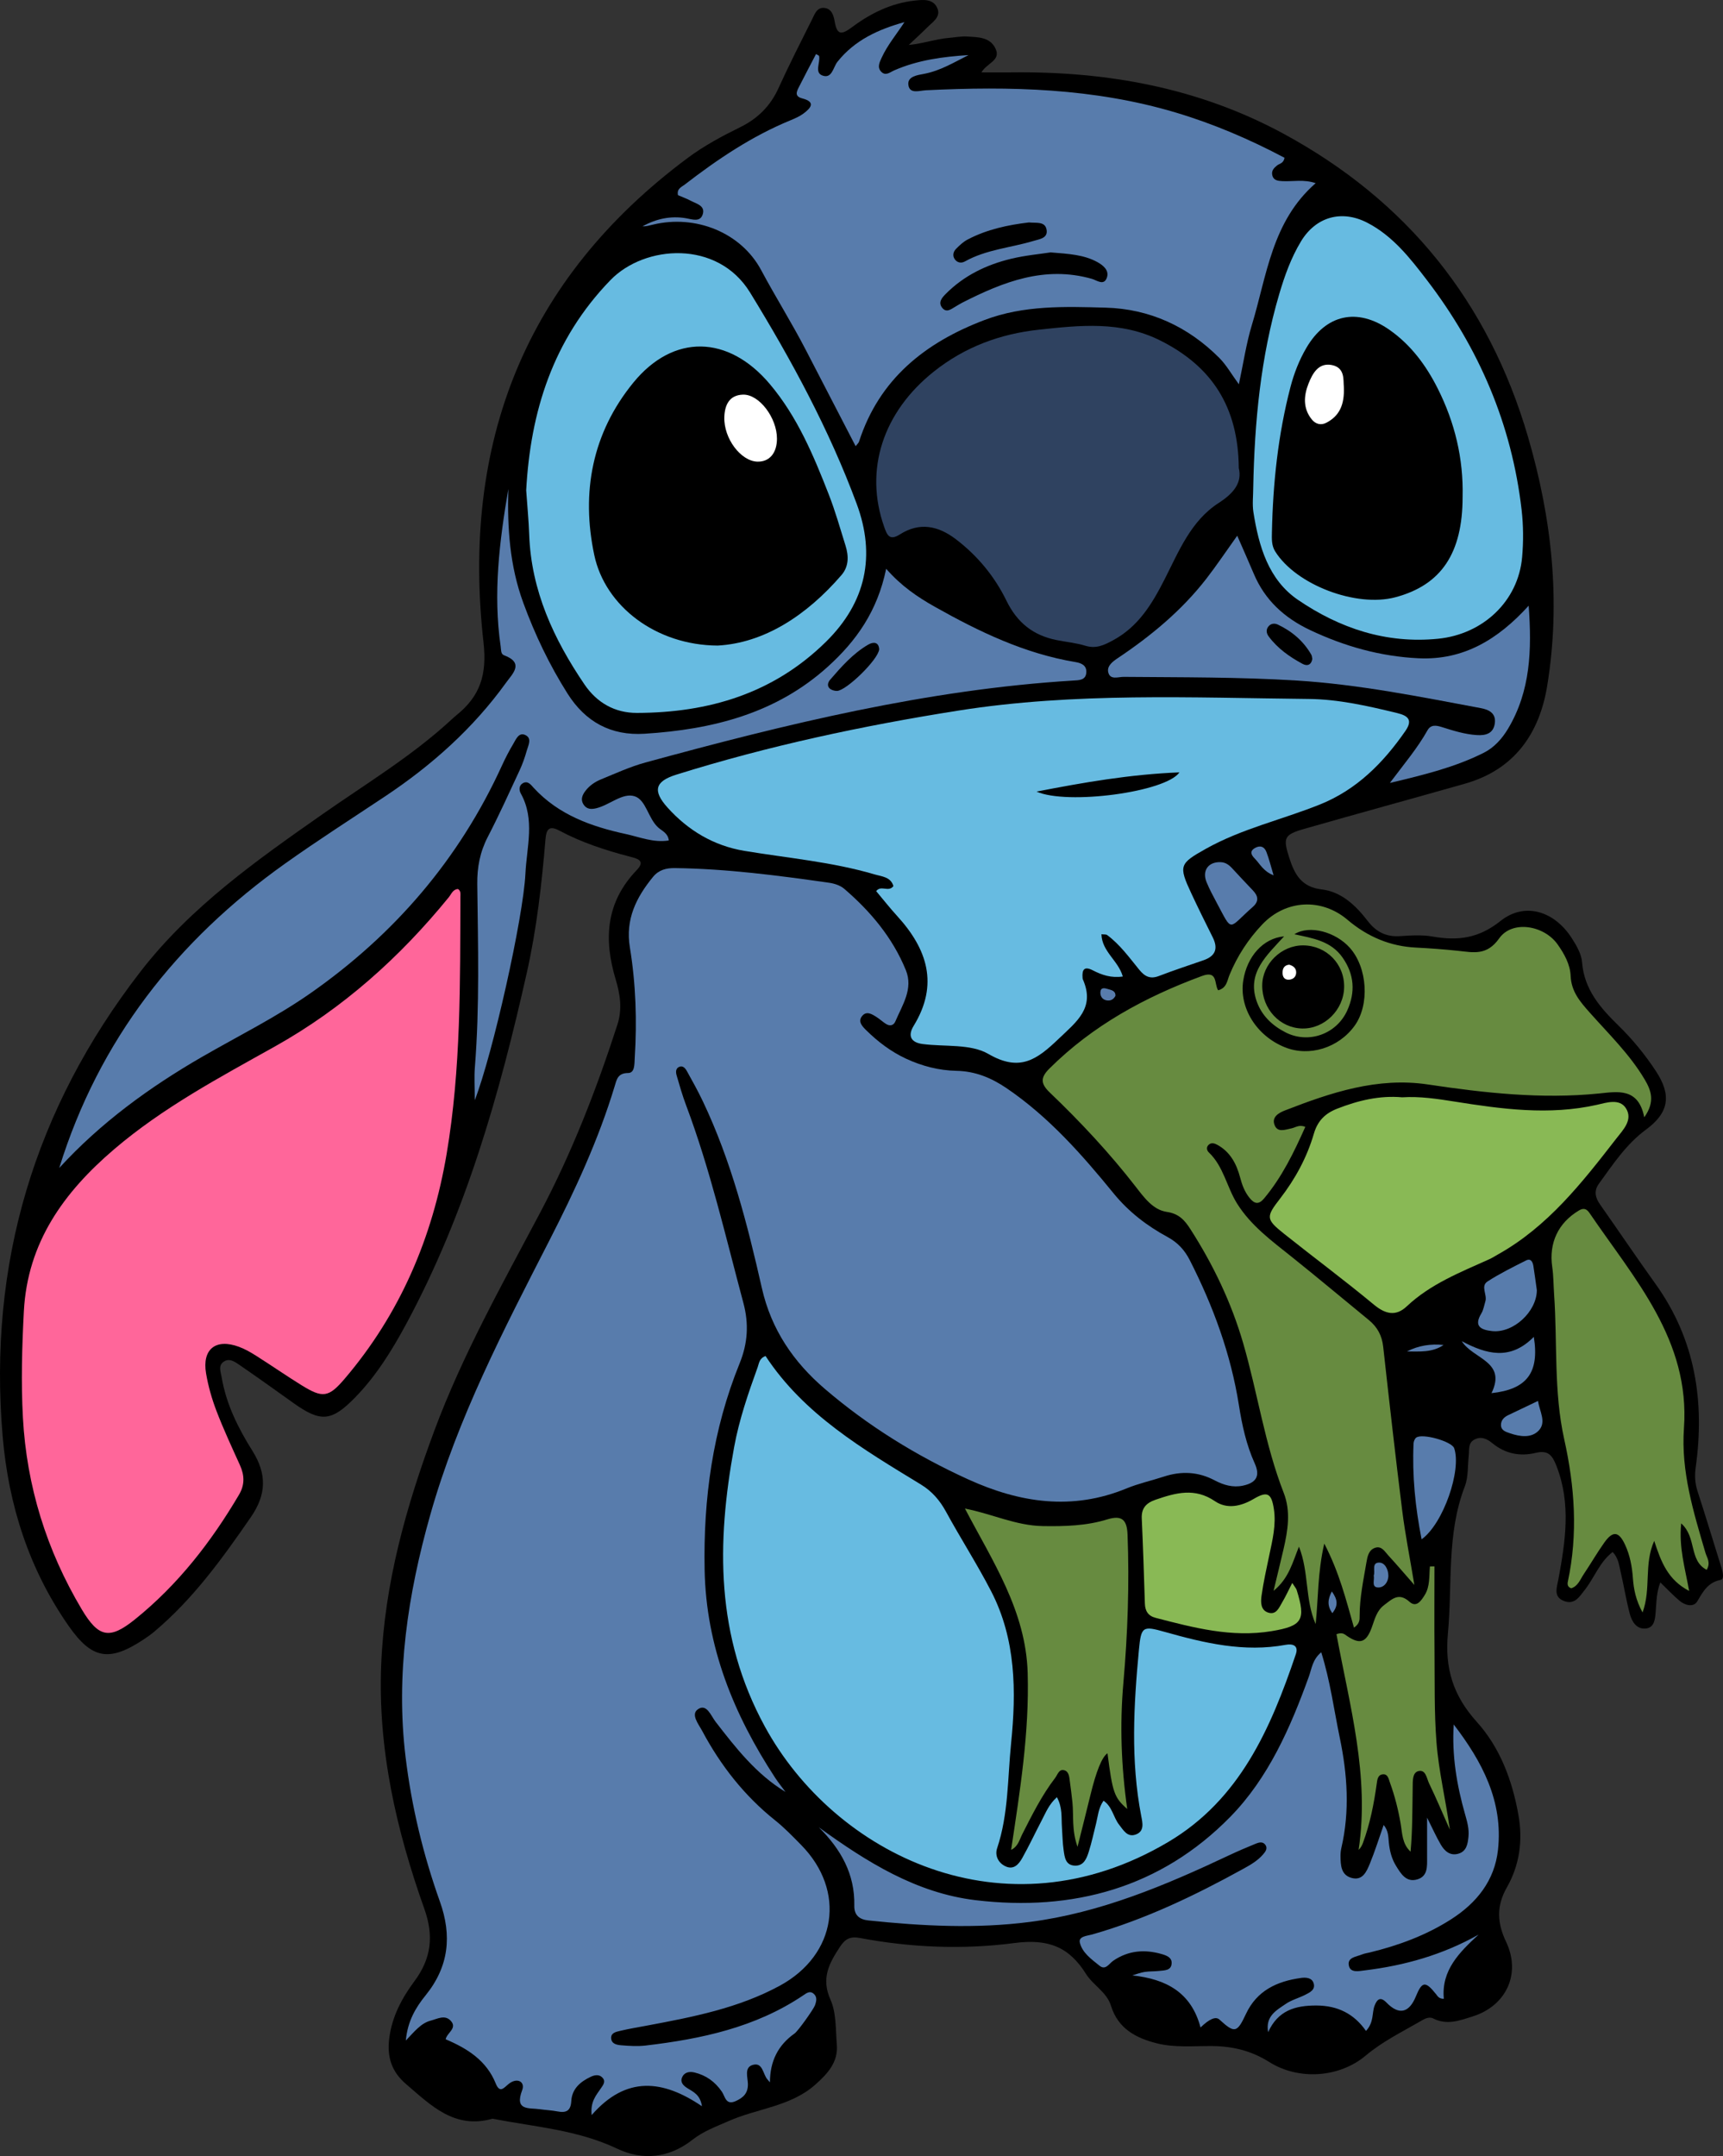 <?xml version="1.0" encoding="UTF-8"?>
<svg id="Layer_2" data-name="Layer 2" xmlns="http://www.w3.org/2000/svg" viewBox="0 0 420.596 526.101">
  <rect x="0" y="0" width="420.596" height="526.101" fill="#333333" stroke="none"/>
  <defs>
    <style>
      .cls-1 {
        fill: #fff;
      }

      .cls-2 {
        fill: #ff669a;
      }

      .cls-3 {
        fill: #678b40;
      }

      .cls-4 {
        fill: #67bbe1;
      }

      .cls-5 {
        fill: #89b955;
      }

      .cls-6 {
        fill: #2f4260;
      }

      .cls-7 {
        fill: #587cac;
      }
    </style>
  </defs>
  <g id="katman_1" data-name="katman 1">
    <g>
      <path d="m221.828,10.974c3.517-.336,6.621-1.463,9.907-1.738,1.457-.122,2.926-.418,4.369-.322,2.628.176,5.592.091,6.924,2.982,1.331,2.887-2.117,3.453-3.449,5.766,2.77,0,5.11.024,7.448-.004,23.264-.275,45.601,3.772,66.231,14.94,30.156,16.325,50.078,40.998,59.733,73.983,5.838,19.947,8.045,40.176,4.694,60.745-1.909,11.716-8.034,20.48-20.097,23.904-13.053,3.705-26.142,7.282-39.187,11.013-5.002,1.431-5.246,2.212-3.673,7.098,1.288,4.001,2.942,7.103,7.905,7.686,4.838.568,8.347,3.948,11.245,7.715,2.041,2.653,4.504,3.917,7.894,3.683,2.647-.182,5.383-.353,7.968.103,6.117,1.081,11.208.45,16.526-3.792,5.958-4.752,13.207-2.408,17.448,4.233,1.128,1.766,2.319,3.818,2.475,5.817.521,6.68,4.475,11.155,8.918,15.492,3.436,3.353,6.47,7.076,9.109,11.086,3.9,5.928,3.163,10.164-2.443,14.287-4.817,3.542-8.031,8.449-11.464,13.179-1.306,1.799-.886,3.427.306,5.12,4.518,6.418,8.905,12.93,13.483,19.305,9.728,13.544,12.085,28.671,9.829,44.816-.282,2.019-.168,3.911.475,5.879,2.024,6.191,3.885,12.435,5.838,18.65.333,1.059.685,2.732-.206,2.905-3.127.609-4.283,2.809-5.713,5.226-.905,1.529-2.95,1.017-4.282-.089-1.611-1.339-3.047-2.886-4.74-4.518-.951,2.4-.951,4.876-1.151,7.329-.141,1.737-.344,3.8-2.543,3.929-2.178.128-3.276-1.756-3.756-3.566-.916-3.455-1.466-7.006-2.29-10.488-.359-1.519-.513-3.169-1.896-4.626-3.167,2.393-4.422,6.189-6.74,9.149-1.365,1.744-2.518,3.765-5.056,2.84-2.788-1.016-1.826-3.308-1.435-5.427,1.698-9.194,3.098-18.355-.474-27.526-1.047-2.689-2.045-3.963-5.16-3.21-3.777.913-7.415.175-10.518-2.386-1.315-1.085-2.761-1.742-4.392-.864-1.576.848-1.203,2.506-1.361,3.925-.279,2.506-.074,5.204-.953,7.481-4.493,11.64-3.005,23.864-4.127,35.847-.804,8.591,1.286,15.239,7.044,21.618,5.685,6.298,8.654,14.247,10.16,22.675,1.123,6.286.281,12.302-2.834,17.754-2.61,4.569-2.324,8.714-.169,13.246,3.695,7.77.059,15.609-8.144,18.197-3.191,1.007-6.274,2.204-9.63.511-1.167-.589-2.329.203-3.367.801-4.475,2.578-9.073,4.842-13.12,8.24-6.533,5.487-16.474,6.044-23.572,1.567-4.363-2.752-8.954-3.852-13.99-3.885-4.514-.029-9.081.44-13.52-.687-5.098-1.294-9.408-3.611-11.116-9.157-1.024-3.326-4.347-4.971-6.103-7.771-4.117-6.564-9.161-8.612-17.457-7.523-12.447,1.635-25.247,1.128-37.758-1.238-2.406-.455-3.608.297-4.867,2.214-2.622,3.992-4.607,7.649-2.287,12.824,1.455,3.247,1.251,7.286,1.556,10.988.357,4.322-2.291,7.133-5.268,9.773-6.05,5.366-14.168,5.786-21.166,8.89-3.046,1.351-6.14,2.454-8.792,4.541-5.679,4.468-12.134,5.169-18.407,2.184-9.607-4.572-19.991-5.296-30.141-7.26-.13-.025-.276-.056-.397-.022-9.19,2.562-14.916-3.285-21.003-8.493-3.499-2.993-4.635-6.58-4.103-11.005.642-5.345,3.058-9.905,6.175-14.096,4.073-5.477,4.778-10.989,2.43-17.585-6.863-19.28-11.405-39.021-10.55-59.743.818-19.811,6.105-38.543,12.95-56.944,6.888-18.52,16.547-35.698,25.769-53.091,7.812-14.733,13.831-30.221,18.953-46.077,1.225-3.792.629-7.465-.436-10.992-2.981-9.877-2.365-18.882,5.161-26.695,2.28-2.367-.072-2.841-1.7-3.264-5.944-1.542-11.753-3.44-17.186-6.339-2.513-1.341-3.202-.37-3.413,2.136-.914,10.869-2.129,21.704-4.519,32.37-6.681,29.811-14.97,59.075-29.624,86.139-3.427,6.329-7.233,12.437-12.291,17.629-5.805,5.958-8.438,6.139-15.156,1.343-4.331-3.092-8.653-6.197-13.044-9.203-1.16-.794-2.567-1.861-4.014-.763-1.273.966-.612,2.448-.397,3.734,1.098,6.561,4.051,12.437,7.502,17.935,3.591,5.723,3.411,10.706-.376,16.19-6.971,10.094-14.11,20.001-23.592,27.953-.814.682-1.687,1.301-2.574,1.887-8.367,5.527-12.595,4.87-18.284-3.26-9.704-13.868-14.698-29.545-16.128-46.212-3.616-42.15,7.755-80.045,33.635-113.482,12.22-15.789,28.366-27.174,44.522-38.475,10.564-7.39,21.651-14.064,31.198-22.843.49-.45.979-.903,1.496-1.321,5.679-4.595,7.403-9.82,6.524-17.639-5.465-48.592,10.053-88.719,49.952-118.344,3.963-2.943,8.318-5.264,12.739-7.44,4.215-2.075,7.316-5.121,9.294-9.466,2.59-5.689,5.431-11.265,8.23-16.856.63-1.258,1.173-2.961,3.002-2.763,1.747.189,2.241,1.804,2.49,3.237.564,3.244,1.498,3.518,4.257,1.454,4.485-3.356,9.55-5.86,15.259-6.481,2.069-.225,4.608-.515,5.586,1.927.84,2.096-1.186,3.304-2.465,4.587-1.475,1.479-3.027,2.88-4.545,4.315Z"/>
      <g>
        <path class="cls-7" d="m346.288,160.625c-9.286-.439-18.061-2.898-26.475-6.878-6.288-2.974-11.042-7.296-13.763-13.76-1.228-2.918-2.526-5.807-4.036-9.27-2.758,3.857-5.037,7.273-7.549,10.509-6.021,7.754-13.485,13.926-21.605,19.362-1.208.809-2.69,1.896-2.333,3.443.455,1.97,2.442,1.121,3.747,1.132,14.1.127,28.195.017,42.289.896,15.193.948,30.044,3.954,44.941,6.737,1.922.359,3.705,1.22,3.396,3.649-.324,2.547-2.195,3.067-4.412,2.922-2.952-.192-5.75-1.079-8.538-1.96-1.392-.44-2.69-.634-3.501.815-2.387,4.262-5.546,8-9.173,12.82,8.621-2.033,16.052-3.902,22.951-7.373,2.51-1.263,4.438-3.415,5.892-5.847,5.502-9.199,5.833-19.243,5.042-30.033-7.496,8.262-15.926,13.351-26.873,12.834Zm-28.325,1.363c-3.167-1.702-6.09-3.76-8.266-6.689-.581-.781-.731-1.737.035-2.553.626-.667,1.485-.678,2.213-.333,3.43,1.626,6.228,3.993,8.142,7.315.188.326.188.76.26,1.079-.295,1.543-1.316,1.755-2.383,1.181Z"/>
        <path class="cls-3" d="m275.238,374.439c-.135-3.526-1.316-4.816-4.929-3.697-5.125,1.588-10.432,1.72-15.785,1.633-6.537-.107-12.335-2.974-18.97-4.269,6.718,12.839,14.868,24.905,15.308,40.11.421,14.552-1.872,28.77-4.041,43.165,1.696-.795,2.034-2.467,2.72-3.818,2.409-4.74,4.777-9.496,8.031-13.741.617-.805.921-2.232,2.237-1.86,1.141.323,1.204,1.635,1.346,2.687.231,1.712.456,3.425.632,5.143.336,3.293-.215,6.7,1.244,10.85,1.201-4.809,2.186-8.657,3.121-12.516q2.173-8.964,4.194-10.312c1.246,9.656,1.637,10.795,4.819,13.596-1.462-10.355-1.842-20.49-.942-30.737,1.057-12.037,1.481-24.129,1.017-36.234Z"/>
        <path class="cls-5" d="m316.526,387.971c-.112-.358-.405-.66-1.079-1.72-.975,1.902-1.615,3.325-2.412,4.654-.791,1.32-1.458,3.241-3.475,2.577-1.863-.614-1.825-2.585-1.61-4.111.463-3.285,1.184-6.536,1.869-9.786.796-3.779,1.747-7.541,1.132-11.447-.599-3.802-1.592-4.344-4.935-2.381-3.13,1.838-6.509,2.541-9.452.539-4.909-3.339-9.54-2.042-14.425-.371-2.339.8-3.544,2.046-3.427,4.617.315,6.907.547,13.817.759,20.728.057,1.84.802,3.023,2.615,3.495,9.286,2.415,18.571,4.864,28.313,3.249,7.538-1.249,8.413-2.703,6.128-10.042Z"/>
        <path class="cls-7" d="m352.382,328.183c-3.119-.316-6.11.124-8.926,1.582,3.077.005,6.216.294,8.926-1.582Z"/>
        <path class="cls-7" d="m268.618,242.005c-.092.935.355,1.845,1.422,2.073.983.21,1.788-.145,2.263-1.119-.006-1.238-1.021-1.368-1.866-1.626-.749-.229-1.705-.473-1.818.672Z"/>
        <path class="cls-7" d="m300.679,211.772c-.744-.794-1.599-1.371-2.737-1.394-2.999-.117-4.569,2.079-3.401,4.906.703,1.702,1.578,3.337,2.45,4.963,4.012,7.487,2.683,6.446,8.822,1.048,1.546-1.359,1.348-2.662.01-4.044-1.742-1.8-3.43-3.652-5.143-5.48Z"/>
        <path class="cls-4" d="m225.244,254.753c5.402.708,11.675-.104,16.019,2.416,7.698,4.465,11.855,1.382,17.141-3.67,4.424-4.228,8.996-7.579,5.929-14.525-.052-.118-.065-.259-.075-.391-.156-1.958.392-2.902,2.494-1.817,2.216,1.143,4.517,1.927,7.331,1.508-1.096-3.893-5.097-6.069-5.216-10.312.655.081,1.129-.004,1.393.193,3.137,2.329,5.403,5.488,7.835,8.467,1.355,1.66,2.676,2.344,4.798,1.531,3.601-1.381,7.268-2.587,10.912-3.854,2.905-1.01,3.598-2.849,2.226-5.59-1.787-3.569-3.557-7.148-5.245-10.765-3.139-6.726-2.856-7.227,3.559-10.823,8.79-4.928,18.619-7.108,27.863-10.822,8.971-3.603,15.443-10.137,20.845-17.921,1.815-2.616.772-3.71-1.928-4.368-7.123-1.736-14.335-3.383-21.631-3.458-28.573-.293-57.148-1.658-85.63,2.849-23.317,3.689-46.288,8.582-68.798,15.629-5.192,1.625-5.79,3.931-2.132,8.005,5.031,5.604,11.298,9.34,18.768,10.581,10.621,1.764,21.394,2.681,31.775,5.74,1.756.517,3.977.606,4.61,2.86-1.208,1.596-3.02-.344-4.205,1.233,1.718,2.042,3.347,4.12,5.123,6.064,7.351,8.046,10.205,16.709,4.024,26.803-1.496,2.443-.689,4.057,2.215,4.437Zm62.668-66.288c-3.319,4.813-27.387,8.027-34.889,4.69,11.356-2.2,22.737-4.21,34.889-4.69Z"/>
        <path class="cls-7" d="m310.893,213.583c-.69-2.285-1.114-4.048-1.763-5.725-.52-1.344-1.62-1.661-2.877-.883-1.412.874-.615,1.841.095,2.576,1.242,1.287,2.039,3.061,4.546,4.033Z"/>
        <path class="cls-4" d="m224.817,362.244c-14.183-8.651-28.556-17.084-37.938-31.361-1.551.551-1.578,1.756-1.918,2.696-2.309,6.382-4.522,12.809-5.749,19.497-4.305,23.463-4.541,46.153,7.488,68.207,16.959,31.093,58.381,51.964,98.506,28.159,17.465-10.362,24.97-27.662,31.113-45.791.748-2.207-.857-2.599-2.468-2.301-10.149,1.879-19.828-.422-29.479-3.142-5.438-1.533-5.813-1.379-6.356,4.376-1.276,13.521-2.039,27.05.564,40.532.317,1.639.85,3.703-1.303,4.51-2.071.776-3.036-1.037-4.102-2.394-1.4-1.783-1.643-4.381-3.799-5.845-1.273,1.845-1.355,3.743-1.804,5.522-.587,2.319-1.079,4.669-1.8,6.946-.52,1.644-1.224,3.461-3.39,3.377-2.326-.09-2.499-2.107-2.743-3.787-.267-1.836-.278-3.708-.413-5.563-.171-2.355.181-4.792-1.229-7.35-1.937,1.728-2.707,3.738-3.684,5.602-1.603,3.062-3.065,6.201-4.758,9.211-.853,1.517-2.09,3.031-4.168,2.022-1.756-.853-2.564-2.646-1.984-4.379,2.788-8.335,2.549-17.066,3.414-25.625,1.28-12.669,1.191-25.351-4.859-37.062-3.415-6.609-7.458-12.892-11.026-19.426-1.517-2.779-3.414-4.983-6.114-6.63Z"/>
        <path class="cls-3" d="m365.967,228.964c-3.012,4.263-6.254,3.443-10.039,3.045-3.437-.361-6.888-.621-10.339-.794q-9.192-.459-16.644-6.764c-6.334-5.384-15.068-4.943-20.828,1.13-3.417,3.602-6.091,7.704-7.992,12.319-.563,1.366-.659,3.187-2.764,3.737-1.001-1.476-.012-4.942-3.942-3.492-13.896,5.128-26.628,12.039-37.24,22.58-2.256,2.241-2.157,3.721.076,5.856,7.507,7.177,14.585,14.752,20.97,22.976,2.012,2.592,4.227,5.674,7.593,6.156,3.022.433,4.426,2.121,5.777,4.228,5.563,8.67,9.984,17.89,12.866,27.794,3.526,12.118,5.284,24.709,9.905,36.544,1.763,4.516,1.006,9.184-.057,13.767-.75,3.232-1.544,6.454-2.426,10.131,3.763-3.035,4.665-7.032,6.199-10.782,2.483,6.237,1.446,12.926,4.075,18.894.663-6.227.454-12.508,2.104-19.636,3.683,7.064,5.315,13.708,7.253,20.513,1.453-1.017,1.377-1.994,1.378-2.882.005-4.42.926-8.722,1.66-13.046.244-1.436.544-3.054,2.146-3.574,1.585-.515,2.349.961,3.213,1.894,1.895,2.048,3.701,4.178,6.346,7.189-1.14-6.88-2.261-12.483-2.967-18.138-1.664-13.324-3.166-26.669-4.647-40.015-.299-2.696-1.418-4.785-3.477-6.47-6.278-5.139-12.493-10.358-18.83-15.423-4.89-3.908-9.968-7.616-13.355-13.02-2.526-4.03-3.284-9.045-6.906-12.494-.474-.452-.664-1.207-.095-1.792.69-.709,1.533-.406,2.212-.031,3.134,1.728,4.661,4.656,5.526,7.94.483,1.836,1.108,3.519,2.316,5.01,1.185,1.462,2.232,1.675,3.528.128,4.385-5.234,7.3-11.268,10.068-17.472-1.483-.645-2.389.166-3.386.362-1.548.306-3.426,1.128-4.147-.902-.687-1.936,1.136-2.918,2.568-3.475,11.22-4.364,22.573-8.183,34.914-6.334,13.838,2.073,27.681,3.606,41.717,2.202,4.532-.453,9.653-1.503,11.077,5.806,2.73-3.843,1.669-6.594.081-9.268-3.632-6.117-8.738-11.04-13.409-16.305-2.324-2.619-4.484-5.091-4.643-8.932-.115-2.795-1.542-5.368-3.17-7.669-3.323-4.696-11.091-5.984-14.264-1.493Zm-35.303,21.337c-3.909,5.405-11.057,7.62-16.975,5.259-6.949-2.772-11.249-9.639-10.204-16.298.913-5.821,4.799-10.315,9.969-10.783-4.249,4.673-9.046,8.818-6.755,15.665,1.207,3.607,3.818,6.077,7.092,7.756,5.649,2.897,12.511.432,15.107-5.394,1.982-4.446,1.709-8.724-1.162-12.842-2.856-4.097-7.329-4.723-11.771-5.7,3.744-2.372,10.155-.519,13.564,3.341,4.298,4.865,4.836,13.879,1.135,18.996Zm-12.538-19.62c5.671.039,10.083,4.547,9.986,10.203-.096,5.548-4.813,10.194-10.234,10.08-5.465-.115-9.776-4.749-9.763-10.493.012-5.255,4.686-9.826,10.011-9.79Z"/>
        <path class="cls-7" d="m374.315,308.953c-.157-.994-.596-1.996-1.799-1.391-3.184,1.603-6.401,3.189-9.389,5.116-1.78,1.149-.046,3.24-.532,4.84-.306,1.008-.469,2.112-1.001,2.989-1.927,3.179.004,3.989,2.585,4.282,5.208.59,10.931-4.714,10.977-9.959-.277-1.96-.533-3.923-.841-5.877Z"/>
        <path class="cls-7" d="m374.414,326.204c-5.806,5.901-11.629,4.208-17.589,1.056,2.737,4.388,11.044,4.904,7.257,12.68,8.572-.912,11.748-4.939,10.332-13.736Z"/>
        <path class="cls-1" d="m314.652,239.053c.999-.06,1.749-.683,1.754-1.773.004-1.074-.736-1.612-1.701-1.886-1.132.106-1.594.815-1.625,1.855-.032,1.065.417,1.873,1.572,1.804Z"/>
        <path class="cls-7" d="m325.224,393.631c1.552-1.929,1.251-3.407-.12-5.305-.999,1.955-1.163,3.444.12,5.305Z"/>
        <path class="cls-7" d="m336.363,387.355c1.494.074,2.572-1.356,2.544-2.924-.026-1.465-.831-3.2-2.314-3.146-1.801.066-.85,2.071-1.249,3.164.234,1.065-.636,2.823,1.018,2.906Z"/>
        <path class="cls-5" d="m394.517,277.864c1.665-2.145,4.173-4.599,2.388-7.434-1.557-2.473-4.786-1.362-7.048-.853-11.712,2.635-23.241,1.051-34.826-.788-4.184-.664-8.412-1.309-12.765-1.036-5.49-.489-10.737.767-15.877,2.785-2.926,1.149-4.755,2.967-5.672,6.112-1.685,5.781-4.556,11.046-8.241,15.813-3.45,4.463-3.518,5.011.964,8.584,7.271,5.795,14.752,11.334,21.902,17.272,2.843,2.361,5.395,2.947,8.041.454,5.826-5.491,13.101-8.326,20.198-11.527.724-.327,1.395-.77,2.091-1.159,12.162-6.801,20.523-17.502,28.843-28.221Z"/>
        <path class="cls-3" d="m332.713,449.67c1.711-4.642,2.663-9.456,3.344-14.343.135-.966.224-2.356,1.626-2.386,1.137-.024,1.306,1.196,1.607,2.022,1.186,3.253,2.03,6.59,2.617,10.014.402,2.341.338,4.906,2.423,6.848.483-5.31.431-10.569.518-15.826.023-1.4-.097-3.462,1.395-3.833,1.809-.449,2.018,1.77,2.593,2.963,1.796,3.725,3.403,7.541,5.083,11.322-1-7.247-2.719-14.231-3.268-21.349-.561-7.277-.406-14.613-.474-21.923-.065-6.989-.014-13.978-.014-20.967-.37.005-.741.011-1.111.016-.208,2.368.053,4.85-1.269,6.974-.835,1.34-2.013,3.176-3.713,1.646-2.622-2.36-4.226-.673-6.173.789-1.862,1.398-2.3,3.449-3.027,5.448-1.377,3.787-2.928,4.248-6.154,2.039-.54-.37-1.004-.889-2.475-.373,3.173,17.279,8.149,34.58,5.401,52.636.574-.554.853-1.125,1.072-1.717Z"/>
        <path class="cls-7" d="m354.975,353.376c-.584-1.677-7.899-3.736-9.302-2.56-.353.295-.592.909-.614,1.389-.354,7.814.407,15.516,1.962,23.404,5.316-3.826,9.805-16.918,7.954-22.233Z"/>
        <path class="cls-7" d="m151.353,495.554c2.196-.523,4.43-.892,6.651-1.307,11.133-2.082,22.267-4.24,32.353-9.719,13.89-7.545,16.223-23.138,5.227-34.325-2.05-2.086-4.098-4.211-6.377-6.03-7.514-5.995-13.292-13.379-17.789-21.802-.892-1.67-2.891-4.069-1.018-5.32,2.121-1.417,3.149,1.612,4.263,3.053,4.963,6.416,9.933,12.805,17.082,17.145-.86-1.173-1.776-2.308-2.57-3.523-10.069-15.407-16.808-31.854-17.171-50.651-.336-17.396,1.984-34.246,8.539-50.387,2.001-4.926,2.291-9.652.924-14.759-4.334-16.187-8.087-32.538-13.997-48.269-.887-2.362-1.587-4.798-2.292-7.224-.216-.743-.3-1.695.585-2.099.929-.425,1.536.345,1.909,1.013,1.357,2.437,2.713,4.881,3.91,7.399,6.909,14.518,10.875,29.996,14.399,45.567,2.286,10.101,7.73,18.044,15.362,24.578,10.569,9.048,22.321,16.32,34.996,22.085,12.605,5.733,25.388,7.673,38.658,2.209,2.94-1.211,6.093-1.896,9.127-2.89,4.262-1.396,8.38-1.196,12.373.915,2.168,1.146,4.442,1.826,6.916,1.297,3.288-.703,4.256-2.373,2.873-5.429-2.057-4.543-3.091-9.341-3.86-14.207-1.974-12.486-6.277-24.164-11.99-35.382-1.255-2.465-2.952-4.307-5.405-5.638-5.048-2.739-9.487-6.119-13.215-10.689-7.735-9.485-15.847-18.668-26.107-25.64-3.728-2.533-7.625-4.142-12.228-4.234-4.28-.086-8.427-1.155-12.338-2.977-3.659-1.705-6.832-4.112-9.691-6.926-.927-.913-2.099-2.095-1.019-3.449,1.078-1.351,2.427-.486,3.562.241.781.5,1.469,1.146,2.25,1.647.951.611,1.878.448,2.325-.603,1.695-3.996,4.421-7.931,2.553-12.507-3.229-7.912-8.604-14.319-15.033-19.838-.949-.815-2.381-1.29-3.654-1.472-12.509-1.785-25.036-3.422-37.703-3.587-2.109-.028-3.938.45-5.329,2.152-4.087,5.002-6.77,10.334-5.649,17.178,1.464,8.939,1.763,17.982,1.187,27.033-.089,1.4.067,3.627-1.608,3.64-2.488.02-2.765,1.491-3.259,3.129-3.975,13.177-9.748,25.593-16.002,37.804-11.102,21.675-22.365,43.275-29.039,66.877-5.475,19.364-8.472,38.957-6.024,59.133,1.465,12.076,4.301,23.817,8.38,35.252,2.961,8.302,2.2,15.823-3.489,22.852-2.357,2.912-4.4,6.232-4.834,11.034,2.183-2.269,3.69-4.234,6.098-4.863,1.613-.421,3.433-1.507,4.868.048,1.685,1.826-.925,2.905-1.242,4.51,5.328,2.267,9.978,5.196,12.233,10.812,1.025,2.551,2.091.898,3.218.031,2.108-1.621,3.978-.395,3.24,1.538-1.956,5.12,1.612,4.308,4.274,4.685,1.448.205,2.922.266,4.355.542,2.14.413,3.21-.161,3.349-2.551.172-2.976,2.216-4.716,4.752-5.905,1.007-.472,2.142-.653,2.941.313.749.906.04,1.749-.479,2.515-1.14,1.683-2.599,3.246-2.244,6.52,8.453-9.68,17.413-8.613,26.925-2.159-.438-2.858-2.139-3.51-3.562-4.412-.967-.613-1.786-1.406-1.301-2.593.534-1.309,1.792-1.534,3.044-1.232,2.833.682,5.032,2.27,6.69,4.701.783,1.148.936,3.376,3.37,2.281,1.859-.837,3.025-1.936,2.974-4.198-.036-1.609-.924-3.987,1.135-4.615,2.494-.76,2.495,2.159,3.588,3.473.167.2.34.394.657.76.009-5.125,1.962-9.062,6.004-11.909.885-.623,4.638-5.931,4.978-6.863.391-1.073.611-2.128-.385-2.908-.923-.723-1.744-.03-2.519.491-11.616,7.801-24.831,10.609-38.41,12.211-1.961.231-3.985.104-5.963-.061-.998-.083-2.316-.292-2.457-1.617-.151-1.417,1.18-1.662,2.155-1.894Z"/>
        <path class="cls-2" d="m112.392,218.716c.002-.622.129-1.349-.603-1.79-1.254.089-1.607,1.239-2.24,2.015-11.963,14.685-25.873,27.138-42.444,36.406-13.582,7.597-27.316,14.898-39.246,25.083-12.264,10.469-21.152,22.724-22.035,39.547-.454,8.642-.7,17.289-.232,25.919.91,16.763,5.781,32.395,14.369,46.809,4.103,6.886,6.79,7.421,12.977,2.442,10.48-8.434,18.614-18.895,25.418-30.442,1.427-2.422,1.331-4.736.21-7.213-1.973-4.359-3.998-8.706-5.708-13.17-1.135-2.962-2.026-6.074-2.554-9.199-1.002-5.93,2.368-8.588,8.029-6.491,1.481.549,2.889,1.36,4.23,2.21,3.706,2.349,7.315,4.853,11.043,7.163,5.16,3.197,6.613,3.013,10.504-1.548,13.568-15.899,21.459-34.466,24.918-54.897,3.52-20.792,3.285-41.84,3.362-62.845Z"/>
        <path class="cls-7" d="m49.338,257.878c8.865-5.12,18.067-9.658,26.481-15.544,20.506-14.346,36.269-32.681,46.7-55.508.828-1.812,1.747-3.593,2.768-5.303.644-1.08,1.319-2.85,2.85-2.21,1.833.767.812,2.554.443,3.873-.464,1.66-1.051,3.305-1.777,4.868-2.523,5.427-5,10.882-7.747,16.195-1.895,3.664-2.601,7.403-2.553,11.506.175,14.895.6,29.797-.585,44.678-.189,2.373-.026,4.774-.026,8.037,4.404-11.319,11.855-44.603,12.366-55.288.313-6.546,2.407-13.221-1.133-19.573-.464-.832-.454-1.952.501-2.498,1.235-.705,1.989.412,2.664,1.145,6.074,6.585,14.043,9.427,22.461,11.253,3.413.74,6.789,2.175,10.509,1.571-.196-1.786-1.625-2.308-2.546-3.124-2.523-2.234-2.966-6.735-5.778-7.652-2.925-.954-6.09,2.093-9.316,2.902-1.242.312-2.406.31-3.184-.908-.773-1.212-.287-2.313.468-3.308.99-1.304,2.342-2.219,3.816-2.821,3.566-1.457,7.103-3.091,10.802-4.101,34.287-9.369,68.76-17.817,104.427-20.004,1.458-.089,3.182-.046,3.233-2.099.041-1.625-1.236-2.177-2.669-2.415-12.406-2.065-23.515-7.406-34.345-13.504-4.212-2.372-8.181-5.065-11.851-9.256-2.137,10.406-7.358,17.657-14.185,23.841-12.699,11.503-28.255,15.371-44.8,16.412-8.188.515-14.427-2.891-18.789-9.793-4.417-6.989-7.944-14.351-10.806-22.161-3.327-9.08-3.914-18.309-3.652-27.776-2.164,12.754-3.759,25.506-1.869,38.425.115.787.007,1.848.797,2.142,5.06,1.882,2.083,4.532.525,6.696-8.029,11.143-18.111,20.137-29.504,27.725-8.184,5.451-16.476,10.752-24.485,16.45-26.339,18.741-45.397,42.999-55.089,74.247,10.121-11.05,22.047-19.711,34.873-27.119Zm153.3-92.012c2.764-3.196,5.568-6.384,9.259-8.549,1.276-.748,2.617-.707,2.716,1.118-.207,2.502-8.019,10.105-10.298,10.155-.597.013-1.34-.202-1.772-.587-.709-.631-.436-1.523.095-2.138Z"/>
        <path class="cls-7" d="m185.824,65.944c3.51,6.572,7.481,12.873,10.9,19.486,4.007,7.748,8.023,15.491,12.142,23.443.397-.52.72-.777.826-1.104,4.96-15.325,16.171-24.196,30.646-29.687,9.581-3.635,19.658-3.288,29.579-3.012,10.719.298,20.098,4.615,27.728,12.27,1.724,1.73,2.958,3.949,4.772,6.428,1.124-5.23,1.802-9.964,3.178-14.484,3.668-12.05,4.853-25.243,15.573-34.59-2.888-.983-5.53-.364-8.104-.495-1.086-.055-2.2-.142-2.496-1.477-.234-1.054.398-1.734,1.163-2.347.592-.475,1.588-.472,1.83-1.875-8.463-4.481-17.299-8.284-26.624-11.061-19.948-5.94-40.347-6.43-60.896-5.414-1.632.081-4.011.998-4.303-1.324-.261-2.068,2.222-2.377,3.832-2.681,3.959-.747,7.319-2.805,10.855-4.581-6.234.394-12.353,1.206-18.117,3.721-1.072.468-2.13,1.486-3.231.308-.982-1.051-.382-2.248.12-3.346,1.433-3.136,3.656-5.758,5.585-8.725-6.361,1.768-12.127,4.366-16.357,9.683-1.053,1.323-1.315,4.227-3.688,3.339-1.954-.731-.485-3.116-.785-4.729-.029-.154-.367-.251-.757-.499-1.412,2.713-2.836,5.398-4.208,8.11-.571,1.128-1.042,2.222.856,2.712,3.395.877,2.037,2.379.311,3.674-.942.707-2.071,1.202-3.172,1.655-9.44,3.874-17.811,9.503-25.835,15.698-.76.587-1.982.992-1.651,2.577,1.009.437,2.13.843,3.173,1.395,1.351.714,3.472,1.166,2.898,3.193-.593,2.091-2.553,1.314-4.092,1.049-3.793-.653-7.319.148-10.649,1.97.908.034,1.753-.221,2.609-.426,10.365-2.483,21.451,1.901,26.388,11.147Zm47.584-5.252c.833-.838,1.738-1.687,2.769-2.231,4.772-2.515,9.958-3.586,14.968-4.181,1.843.181,3.925-.305,4.324,1.708.427,2.151-1.747,2.367-3.178,2.798-5.575,1.677-11.524,2.085-16.741,5.003-.865.484-1.877.356-2.493-.544-.611-.893-.338-1.859.35-2.551Zm-2.507,10.986c4.431-4.448,9.907-7.089,15.918-8.536,3.461-.833,7.045-1.152,9.643-1.557,4.548.363,8.14.581,11.379,2.349,1.449.791,2.92,2,2.386,3.717-.69,2.22-2.499.729-3.686.392-11.515-3.27-21.66.738-31.624,5.8-.59.3-1.146.666-1.721.995-1.019.582-2.132,1.561-3.171.301-1.133-1.375-.029-2.551.876-3.46Z"/>
        <path class="cls-1" d="m184.869,112.641c2.941.086,4.78-2.058,4.792-5.586.018-5.091-4.339-10.88-8.293-10.762-3.404.102-4.46,2.623-4.553,5.473-.171,5.243,4.035,10.759,8.053,10.876Z"/>
        <path class="cls-3" d="m416.311,378.897c-2.914-9.943-5.999-19.823-5.246-30.427,1.525-21.484-12.098-36.385-23.021-52.437-.635-.933-1.334-1.439-2.64-.656-5.036,3.023-7.347,7.905-6.494,13.762.324,2.226.302,4.501.46,6.753.822,11.772-.116,23.703,2.467,35.305,2.579,11.583,3.376,23.097.88,34.758-.14.655-.032,1.337.848,1.597,1.667-.548,2.188-2.184,3.054-3.47,1.707-2.534,3.232-5.194,5.002-7.68,2.09-2.935,3.538-2.77,5.065.514,1.187,2.553,1.707,5.282,1.911,8.099.196,2.707.685,5.371,2.365,8.436,2.147-5.905.271-11.681,2.844-17.465,1.682,5.154,3.323,9.497,8.527,12.215-1.026-5.714-2.532-10.547-1.943-16.48,3.85,3.403,1.827,9.061,6.223,11.328,1.051-1.784.051-2.95-.301-4.15Z"/>
        <path class="cls-7" d="m368.145,345.316c-1.023.49-1.766,1.267-1.743,2.426.025,1.302,1.138,1.625,2.149,1.974,2.487.859,5.289,1.253,7.093-.685,1.887-2.027.195-4.63-.217-7.191-2.604,1.243-4.944,2.357-7.281,3.476Z"/>
        <path class="cls-7" d="m357.638,442.711c.515,1.808,1.016,3.59.824,5.482-.179,1.761-.467,3.569-2.491,4.136-2.005.562-3.346-.662-4.256-2.216-1.119-1.911-2.023-3.948-3.353-6.593,0,3.705.001,6.695-0,9.685-.001,2.144.222,4.587-2.352,5.372-2.749.838-4.049-1.375-5.245-3.318-1.061-1.725-1.543-3.658-1.743-5.676-.138-1.397-.082-2.875-1.263-4.273-1.153,3.276-2.127,6.419-3.374,9.449-.797,1.937-1.784,4.267-4.55,3.443-2.504-.745-2.583-3.107-2.609-5.284-.008-.66.055-1.339.204-1.982,2.093-9.006,1.484-17.963-.383-26.916-1.425-6.832-2.309-13.788-4.525-20.855-2.151,1.791-2.325,4.008-3.016,5.924-4.508,12.484-9.888,24.75-19.19,34.239-16.984,17.326-38.433,23.146-62.131,20.336-14.543-1.724-26.674-9.374-38.318-17.793,5.374,5.327,8.843,11.397,8.672,19.136-.051,2.31,1.26,3.366,3.415,3.592,13.131,1.382,26.332,2.062,39.424.37,17.204-2.223,33.064-8.911,48.637-16.256,2.164-1.021,4.369-1.959,6.583-2.865.725-.297,1.63-.514,2.217.225.752.947.081,1.76-.529,2.464-1.331,1.534-3.068,2.523-4.823,3.49-11.795,6.498-23.885,12.305-36.896,16.013-1.148.327-3.331.42-2.969,1.969.583,2.495,2.873,4.09,4.82,5.658,1.466,1.181,2.319-.537,3.344-1.236,3.671-2.503,7.648-2.823,11.82-1.618,1.17.338,2.501.821,2.426,2.253-.093,1.807-1.749,1.706-3.032,1.857-1.187.139-2.402.067-3.579.252-1.016.16-1.996.55-2.992.839,8.27.891,14.396,4.153,16.653,12.713q3.268-3.165,4.614-1.934c3.73,3.409,4.296,3.272,6.49-1.407,2.655-5.664,7.566-7.941,13.393-8.746,1.198-.165,2.646-.091,3.092,1.223.558,1.643-.912,2.321-2.087,2.914-1.54.778-3.284,1.224-4.684,2.186-2.277,1.566-5.026,2.984-4.314,6.906,2.388-5.297,6.604-6.535,11.836-6.507,5.163.027,9.136,2.027,12.05,6.201,2.007-2.172,1.398-4.383,2.116-6.212.632-1.607,1.452-2.18,2.886-.703,3.01,3.1,5.501,2.566,7.163-1.485,1.529-3.726,2.332-3.823,4.93-.576.403.504.688,1.14,1.907,1.133-.658-6.951,3.788-11.336,8.479-15.657-8.784,4.938-18.064,7.546-27.788,8.73-1.385.169-3.429.654-3.851-1.071-.518-2.115,1.758-2.237,3.156-2.808.61-.249,1.283-.344,1.93-.5,7.029-1.706,13.754-4.185,19.87-8.1,6.235-3.991,10.607-9.437,11.426-16.957,1.289-11.829-3.872-21.527-10.808-30.569-.479,7.519.736,14.779,2.772,21.922Z"/>
        <path class="cls-4" d="m142.664,166.996c3.017,4.443,7.38,6.976,12.818,6.962,17.518-.047,33.307-4.727,46.149-17.366,9.811-9.656,12.168-21.042,7.486-33.667-6.724-18.133-15.886-35.03-26.014-51.539-7.938-12.939-25.741-11.65-34.088-3.04-14.092,14.537-19.529,32.175-20.57,51.294.273,3.924.614,7.367.735,10.817.482,13.67,5.983,25.492,13.485,36.539Zm11.903-73.59c9.831-12.061,23.246-11.646,33.333.29,6.718,7.949,10.675,17.404,14.405,26.944,1.594,4.077,2.784,8.314,4.094,12.498.791,2.526.829,5.078-.992,7.188-8.572,9.928-18.912,16.578-30.223,17.199-15.018-.077-27.457-9.568-30.114-22.07-3.26-15.347-.49-29.795,9.497-42.048Z"/>
        <path class="cls-4" d="m317.589,58.885c-2.427,4.007-3.992,8.381-5.314,12.86-4.553,15.427-6.039,31.262-6.352,47.256,0,1.994-.261,4.029.045,5.975,1.308,8.298,3.659,16.481,10.882,21.4,10.185,6.937,21.521,10.752,34.22,9.481,10.899-1.091,19.544-9.117,20.493-19.918.335-3.817.311-7.734-.128-11.539-2.401-20.845-10.406-39.456-23.109-56.048-4.108-5.366-8.322-10.767-14.534-13.991-6.253-3.245-12.565-1.483-16.204,4.524Zm21.532,21.56c5.25,3.656,8.961,8.654,11.808,14.296,4.202,8.326,6.331,17.157,6.101,26.516-0,13.721-5.196,21.485-16.377,24.471-9.612,2.568-24.284-3.029-29.373-11.176-.91-1.457-.831-3.053-.798-4.633.248-11.981,1.495-23.839,4.525-35.465.875-3.357,2.131-6.573,3.885-9.57,4.789-8.181,12.419-9.877,20.228-4.439Z"/>
        <path class="cls-1" d="m320.185,102.312c.899,1.128,2.201,1.56,3.581.844,3.183-1.653,4.488-4.38,4.271-8.842-.162-1.502.361-4.599-2.928-5.239-3.26-.635-4.706,2.035-5.701,4.551-1.166,2.948-1.365,5.999.777,8.686Z"/>
        <path class="cls-6" d="m284.28,141.37c3.469-6.809,6.413-14.271,13.214-18.648,3.669-2.361,5.768-4.973,4.902-8.51-.123-14.947-6.571-24.795-19.108-31.096-9.656-4.853-19.676-3.755-29.71-2.667-9.408,1.02-18.022,4.182-25.584,10.186-12.444,9.881-17.085,23.987-12.168,37.901.708,2.003,1.285,3.492,3.844,1.863,4.784-3.045,9.328-2.129,13.666,1.175,5.29,4.029,9.466,9.108,12.325,14.963,2.649,5.427,6.549,8.502,12.262,9.645,2.344.469,4.757.694,7.029,1.387,2.583.788,4.514-.125,6.723-1.317,6.205-3.348,9.523-8.832,12.605-14.883Z"/>
      </g>
    </g>
  </g>
</svg>